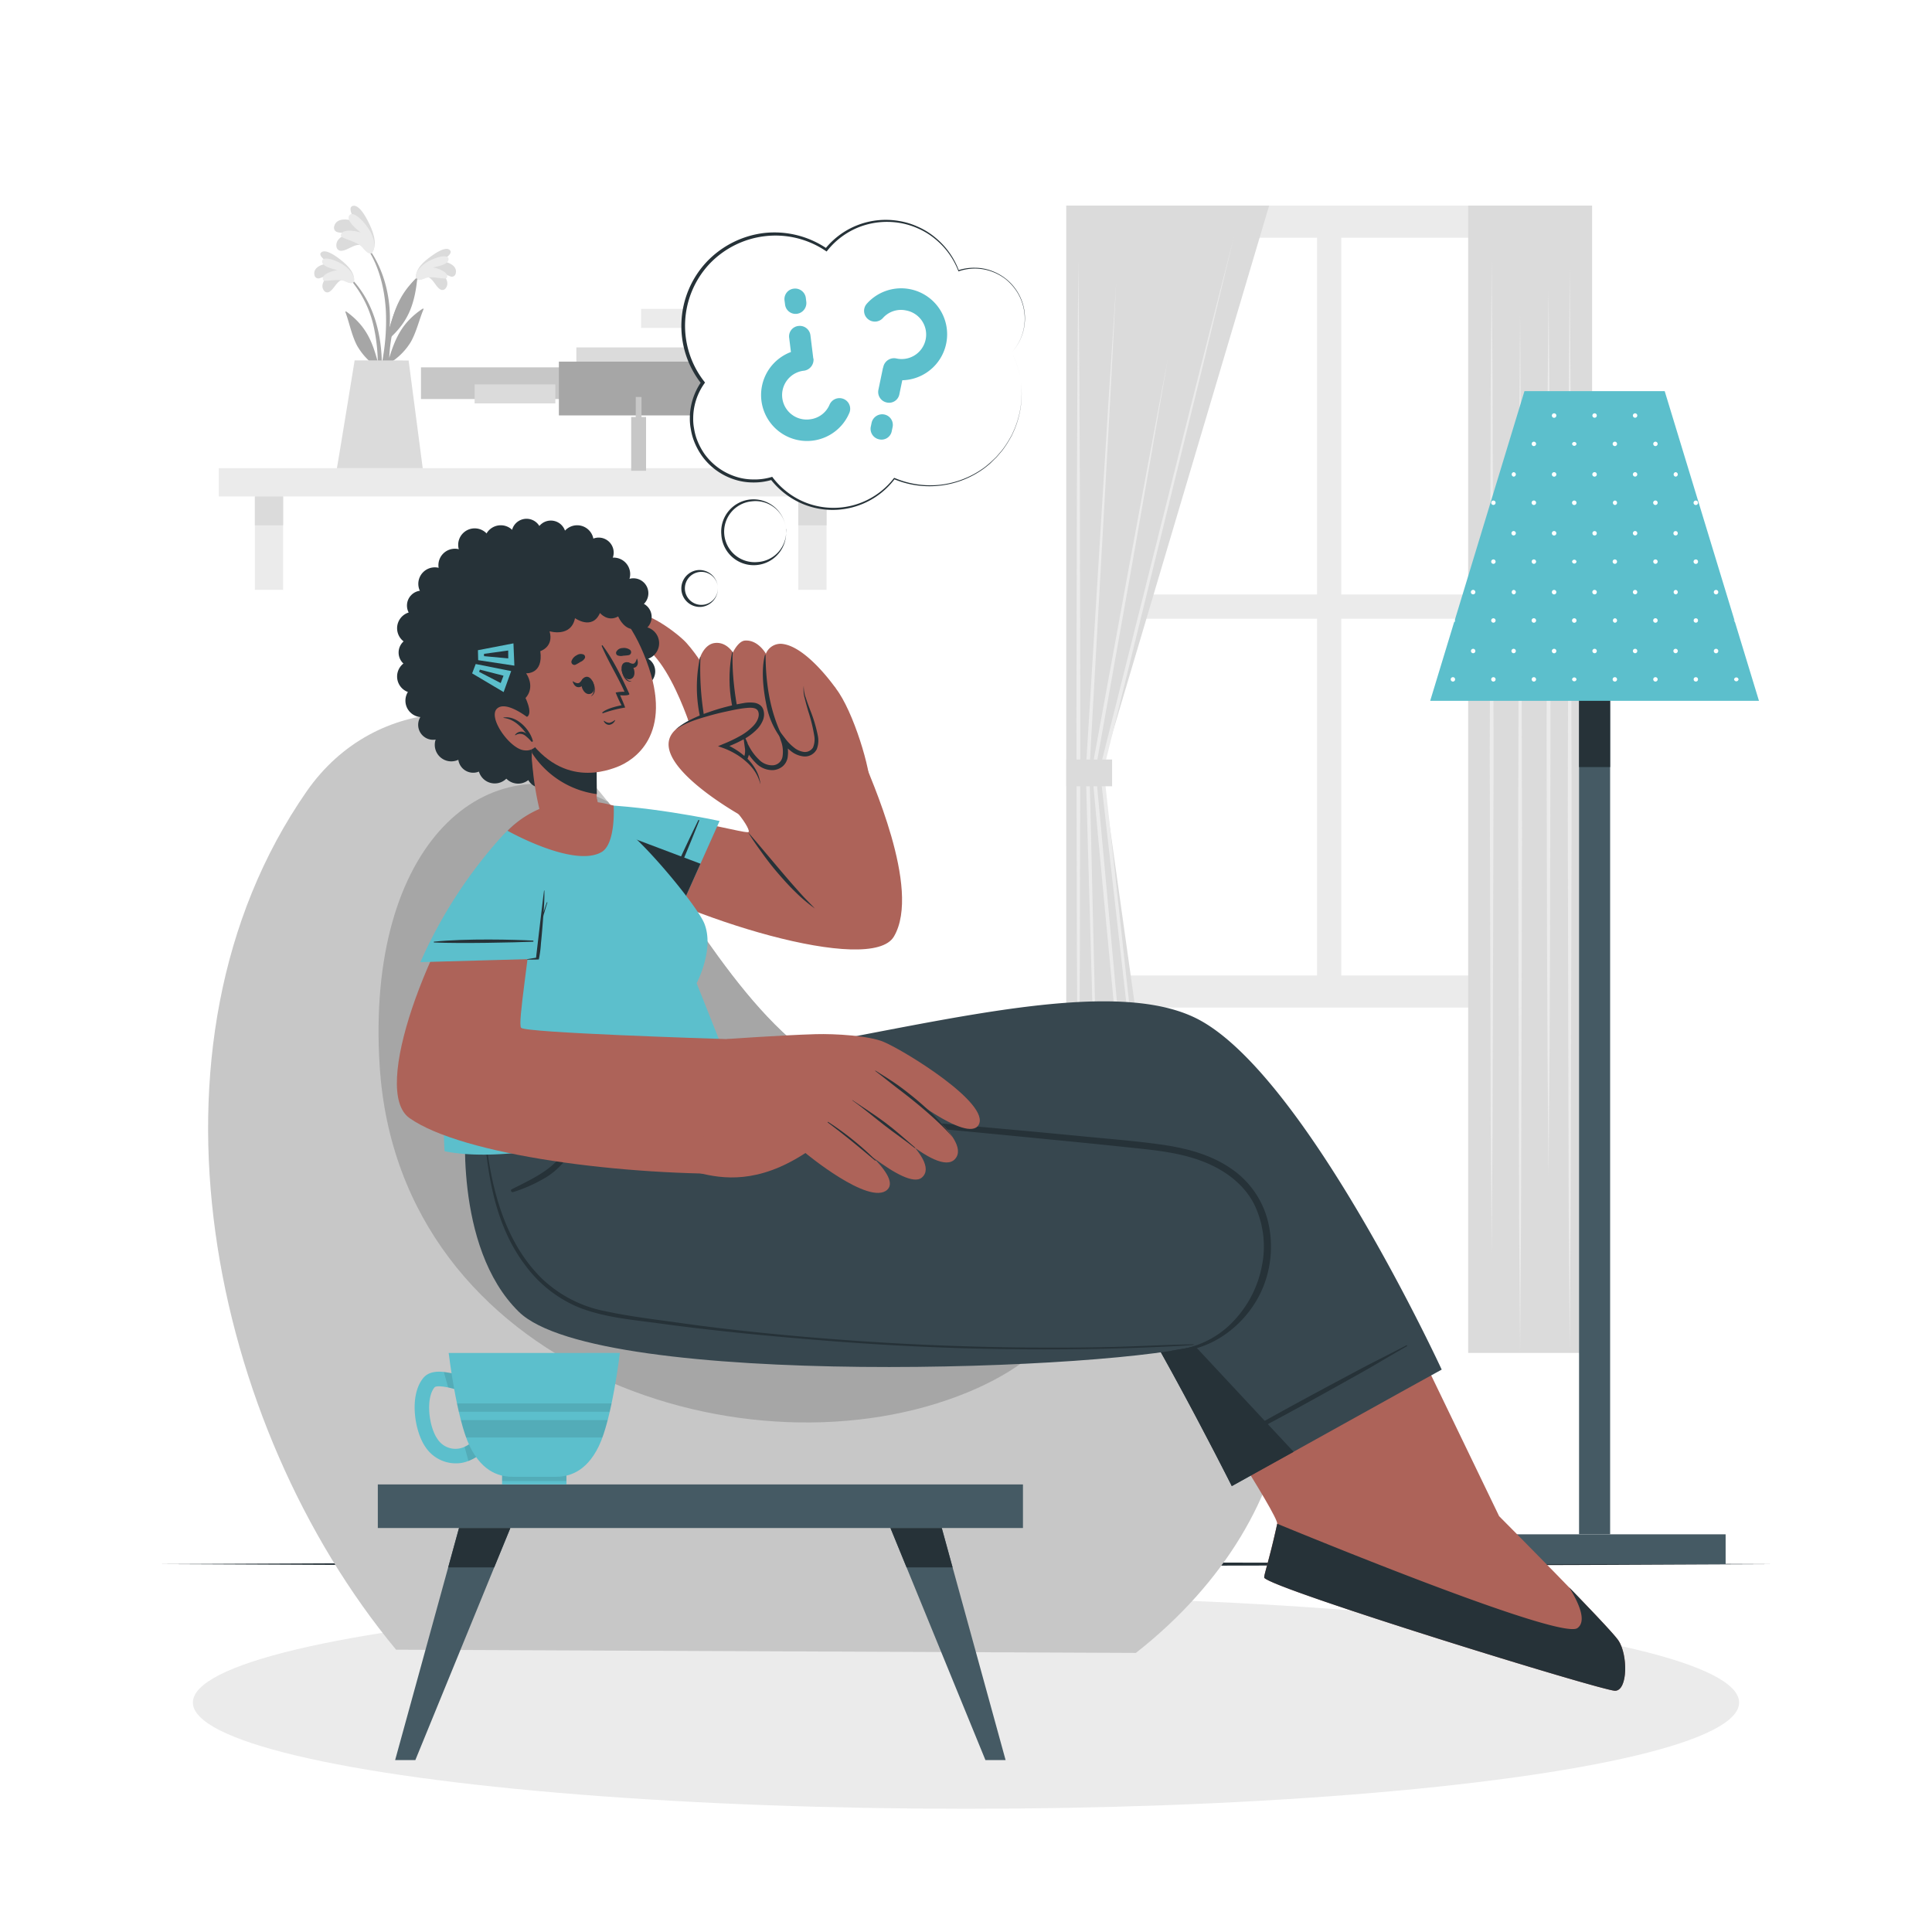 <svg class="animated" id="freepik_stories-thoughts" xmlns="http://www.w3.org/2000/svg" viewBox="0 0 500 500" version="1.1" xmlns:xlink="http://www.w3.org/1999/xlink" xmlns:svgjs="http://svgjs.com/svgjs"><style>svg#freepik_stories-thoughts:not(.animated) .animable {opacity: 0;}svg#freepik_stories-thoughts.animated #freepik--background-complete--inject-24 {animation: 0.8s 1 forwards cubic-bezier(.36,-0.01,.5,1.38) fadeIn;animation-delay: 0s;}svg#freepik_stories-thoughts.animated #freepik--Floor--inject-24 {animation: 0.8s 1 forwards cubic-bezier(.36,-0.01,.5,1.38) fadeIn;animation-delay: 0s;}svg#freepik_stories-thoughts.animated #freepik--Shadows--inject-24 {animation: 0.8s 1 forwards cubic-bezier(.36,-0.01,.5,1.38) fadeIn;animation-delay: 0s;}svg#freepik_stories-thoughts.animated #freepik--Lamp--inject-24 {animation: 1.3s 1 forwards cubic-bezier(.36,-0.01,.5,1.38) slideUp;animation-delay: 0s;}svg#freepik_stories-thoughts.animated #freepik--Chair--inject-24 {animation: 1.5s 1 forwards cubic-bezier(.36,-0.01,.5,1.38) slideLeft;animation-delay: 0s;}svg#freepik_stories-thoughts.animated #freepik--Character--inject-24 {animation: 1.5s 1 forwards cubic-bezier(.36,-0.01,.5,1.38) slideRight;animation-delay: 0s;}svg#freepik_stories-thoughts.animated #freepik--Table--inject-24 {animation: 1.3s 1 forwards cubic-bezier(.36,-0.01,.5,1.38) slideUp;animation-delay: 0s;}svg#freepik_stories-thoughts.animated #freepik--Mug--inject-24 {animation: 1.3s 1 forwards cubic-bezier(.36,-0.01,.5,1.38) slideUp;animation-delay: 0s;}svg#freepik_stories-thoughts.animated #freepik--speech-bubble--inject-24 {animation: 1.8s 1 forwards cubic-bezier(.36,-0.01,.5,1.38) slideDown,3s Infinite  linear floating;animation-delay: 0s,1.8s;}            @keyframes fadeIn {                0% {                    opacity: 0;                }                100% {                    opacity: 1;                }            }                    @keyframes slideUp {                0% {                    opacity: 0;                    transform: translateY(30px);                }                100% {                    opacity: 1;                    transform: inherit;                }            }                    @keyframes slideLeft {                0% {                    opacity: 0;                    transform: translateX(-30px);                }                100% {                    opacity: 1;                    transform: translateX(0);                }            }                    @keyframes slideRight {                0% {                    opacity: 0;                    transform: translateX(30px);                }                100% {                    opacity: 1;                    transform: translateX(0);                }            }                    @keyframes slideDown {                0% {                    opacity: 0;                    transform: translateY(-30px);                }                100% {                    opacity: 1;                    transform: translateY(0);                }            }                    @keyframes floating {                0% {                    opacity: 1;                    transform: translateY(0px);                }                50% {                    transform: translateY(-10px);                }                100% {                    opacity: 1;                    transform: translateY(0px);                }            }        </style><g id="freepik--background-complete--inject-24" style="transform-origin: 234.32px 201.675px 0px;" class="animable"><g id="el7p9k2q9l3rx"><rect x="275.96" y="53.21" width="136.06" height="207.55" style="fill: rgb(235, 235, 235); transform-origin: 343.99px 156.985px 0px; transform: rotate(180deg);" class="animable"></rect></g><g id="elnzmmjof0mha"><rect x="347.13" y="61.53" width="57.51" height="92.32" style="fill: rgb(255, 255, 255); transform-origin: 375.885px 107.69px 0px; transform: rotate(180deg);" class="animable"></rect></g><g id="eldliou51xui4"><rect x="283.34" y="61.53" width="57.51" height="92.32" style="fill: rgb(255, 255, 255); transform-origin: 312.095px 107.69px 0px; transform: rotate(180deg);" class="animable"></rect></g><g id="elxae04bwgit"><rect x="347.13" y="160.13" width="57.51" height="92.32" style="fill: rgb(255, 255, 255); transform-origin: 375.885px 206.29px 0px; transform: rotate(180deg);" class="animable"></rect></g><g id="el76n8y7ht1z4"><rect x="283.34" y="160.13" width="57.51" height="92.32" style="fill: rgb(255, 255, 255); transform-origin: 312.095px 206.29px 0px; transform: rotate(180deg);" class="animable"></rect></g><polygon points="328.45 53.21 275.96 53.21 275.96 350.14 306.34 350.14 285.13 199.05 328.45 53.21" style="fill: rgb(219, 219, 219); transform-origin: 302.205px 201.675px 0px;" id="el9kz8mh7toy" class="animable"></polygon><polygon points="319.35 61.24 311.03 95.75 302.56 130.23 285.62 199.17 285.63 199 293.47 271.05 297.38 307.08 301.14 343.12 296.89 307.13 292.8 271.12 284.64 199.11 284.63 199.02 284.65 198.93 301.92 130.07 310.56 95.64 319.35 61.24" style="fill: rgb(235, 235, 235); transform-origin: 301.99px 202.18px 0px;" id="elg5m7tl8kh27" class="animable"></polygon><polygon points="279.08 67.33 279.33 97.11 279.47 126.89 279.58 186.45 279.47 246 279.33 275.78 279.08 305.56 278.84 275.78 278.7 246 278.58 186.45 278.7 126.89 278.84 97.11 279.08 67.33" style="fill: rgb(235, 235, 235); transform-origin: 279.08px 186.445px 0px;" id="elcekf7lml234" class="animable"></polygon><path d="M288.89,72.91l-1.63,31.65-1.77,31.65-3.56,63.28v0c.35,11.76.57,23.51.86,35.26l.84,35.26.83,35.26.66,35.27L284,305.25,283,270l-1-35.25c-.32-11.76-.71-23.51-1-35.26v0l3.88-63.27,1.95-31.63Z" style="fill: rgb(235, 235, 235); transform-origin: 284.945px 206.725px 0px;" id="elmghkjy5zc8a" class="animable"></path><path d="M295.72,335.93l-3.43-34.16L289,267.59c-2.13-22.79-4.35-45.57-6.4-68.37v-.06l0-.07,9.73-53.21,4.93-26.59,5-26.58-4.59,26.66L293,146l-9.48,53.25v-.13c2.17,22.79,4.19,45.59,6.29,68.39l3,34.2Z" style="fill: rgb(235, 235, 235); transform-origin: 292.43px 214.32px 0px;" id="eliodelkojvjf" class="animable"></path><g id="el026x1qijy8eo"><rect x="275.96" y="196.56" width="11.85" height="6.92" style="fill: rgb(219, 219, 219); transform-origin: 281.885px 200.02px 0px; transform: rotate(180deg);" class="animable"></rect></g><g id="elljf6fwz77q"><rect x="379.96" y="53.21" width="32.06" height="296.93" style="fill: rgb(219, 219, 219); transform-origin: 395.99px 201.675px 0px; transform: rotate(180deg);" class="animable"></rect></g><polygon points="386.04 67.33 386.28 99.44 386.37 131.54 386.54 195.75 386.37 259.96 386.28 292.07 386.04 324.17 385.8 292.07 385.71 259.96 385.54 195.75 385.71 131.54 385.8 99.44 386.04 67.33" style="fill: rgb(235, 235, 235); transform-origin: 386.04px 195.75px 0px;" id="elxeizg9typ7" class="animable"></polygon><polygon points="400.76 74.78 401 103.44 401.14 132.11 401.26 189.44 401.14 246.78 401 275.44 400.76 304.11 400.52 275.44 400.38 246.78 400.26 189.44 400.38 132.11 400.52 103.44 400.76 74.78" style="fill: rgb(235, 235, 235); transform-origin: 400.76px 189.445px 0px;" id="el93xugkb0r2q" class="animable"></polygon><polygon points="393.4 81.54 393.64 115.11 393.73 148.68 393.9 215.81 393.73 282.95 393.64 316.51 393.4 350.08 393.15 316.51 393.07 282.95 392.9 215.81 393.07 148.68 393.16 115.11 393.4 81.54" style="fill: rgb(235, 235, 235); transform-origin: 393.4px 215.81px 0px;" id="eluybphba7z7" class="animable"></polygon><polygon points="406.24 69.02 406.48 104.16 406.57 139.29 406.73 209.55 406.57 279.82 406.48 314.95 406.24 350.08 405.99 314.95 405.9 279.82 405.74 209.55 405.9 139.29 405.99 104.16 406.24 69.02" style="fill: rgb(235, 235, 235); transform-origin: 406.235px 209.55px 0px;" id="el3lj6q15ol92" class="animable"></polygon><g id="elbeg4gebr0qc"><rect x="56.62" y="121.17" width="166.63" height="7.31" style="fill: rgb(235, 235, 235); transform-origin: 139.935px 124.825px 0px; transform: rotate(180deg);" class="animable"></rect></g><rect x="206.6" y="128.48" width="7.31" height="24.17" style="fill: rgb(235, 235, 235); transform-origin: 210.255px 140.565px 0px;" id="el1ml08r2ink2" class="animable"></rect><rect x="206.6" y="128.48" width="7.31" height="7.47" style="fill: rgb(219, 219, 219); transform-origin: 210.255px 132.215px 0px;" id="el6b5rg3tt50x" class="animable"></rect><rect x="65.96" y="128.48" width="7.31" height="24.17" style="fill: rgb(235, 235, 235); transform-origin: 69.615px 140.565px 0px;" id="elgrnrwozkmwq" class="animable"></rect><rect x="65.96" y="128.48" width="7.31" height="7.47" style="fill: rgb(219, 219, 219); transform-origin: 69.615px 132.215px 0px;" id="el9npd6eafpw" class="animable"></rect><g id="ela74ry2jgyve"><rect x="163" y="92.02" width="46.57" height="11.73" style="fill: rgb(199, 199, 199); transform-origin: 186.285px 97.885px 0px; transform: rotate(90deg);" class="animable"></rect></g><g id="elvkrsc0kfzf"><rect x="183.73" y="68.8" width="5.12" height="11.73" style="fill: rgb(219, 219, 219); transform-origin: 186.29px 74.665px 0px; transform: rotate(90deg);" class="animable"></rect></g><g id="el3awqg9wsz2s"><rect x="185.34" y="78.87" width="1.9" height="11.73" style="fill: rgb(219, 219, 219); transform-origin: 186.29px 84.735px 0px; transform: rotate(90deg);" class="animable"></rect></g><g id="el1avxvpwd5ouh"><rect x="183" y="105.91" width="5.12" height="13.19" style="fill: rgb(219, 219, 219); transform-origin: 185.56px 112.505px 0px; transform: rotate(90deg);" class="animable"></rect></g><g id="elnapsq98jjop"><rect x="149.16" y="89.91" width="54.33" height="8.2" style="fill: rgb(219, 219, 219); transform-origin: 176.325px 94.01px 0px; transform: rotate(90deg);" class="animable"></rect></g><g id="eldmzm01ic57"><rect x="165.91" y="79.94" width="20.89" height="4.92" style="fill: rgb(235, 235, 235); transform-origin: 176.355px 82.4px 0px; transform: rotate(90deg);" class="animable"></rect></g><g id="ely2s1k153qag"><rect x="108.95" y="95.07" width="54.33" height="8.2" style="fill: rgb(199, 199, 199); transform-origin: 136.115px 99.17px 0px; transform: rotate(135.33deg);" class="animable"></rect></g><g id="el0xhk6ag53pxd"><rect x="122.83" y="99.48" width="20.89" height="4.92" style="fill: rgb(219, 219, 219); transform-origin: 133.275px 101.94px 0px; transform: rotate(135.33deg);" class="animable"></rect></g><g id="elixfsqvdzyvq"><rect x="144.64" y="93.59" width="41.26" height="13.92" style="fill: rgb(166, 166, 166); transform-origin: 165.27px 100.55px 0px; transform: rotate(90deg);" class="animable"></rect></g><g id="eldpi0ea878l7"><rect x="163.35" y="107.92" width="3.85" height="13.92" style="fill: rgb(199, 199, 199); transform-origin: 165.275px 114.88px 0px; transform: rotate(90deg);" class="animable"></rect></g><g id="elrjqhlttob1m"><rect x="164.53" y="102.73" width="1.49" height="13.92" style="fill: rgb(199, 199, 199); transform-origin: 165.275px 109.69px 0px; transform: rotate(90deg);" class="animable"></rect></g><g id="elov6oils2p5"><rect x="177.57" y="96.98" width="38.78" height="9.61" style="fill: rgb(166, 166, 166); transform-origin: 196.96px 101.785px 0px; transform: rotate(90deg);" class="animable"></rect></g><g id="elr5foawj4nhq"><rect x="195.15" y="110.45" width="3.61" height="9.61" style="fill: rgb(199, 199, 199); transform-origin: 196.955px 115.255px 0px; transform: rotate(90deg);" class="animable"></rect></g><g id="el21501uhrpaz"><rect x="195.15" y="87.39" width="3.61" height="9.61" style="fill: rgb(199, 199, 199); transform-origin: 196.955px 92.195px 0px; transform: rotate(90deg);" class="animable"></rect></g><g id="el4mquz7fyhpo"><rect x="196.26" y="92.38" width="1.4" height="9.61" style="fill: rgb(199, 199, 199); transform-origin: 196.96px 97.185px 0px; transform: rotate(90deg);" class="animable"></rect></g><path d="M90.32,71.49c8.2,8,9.58,20.46,7.85,31.34,0,.24-.43.18-.43-.06,0-2.47.08-4.93.07-7.37,0-.12-.08-.22-.13-.33a16.53,16.53,0,0,1-5.33-5.73c-1.37-2.69-1.91-5.73-2.95-8.55-.1-.27.19-.19.37-.05,5,3.68,6.58,7.64,8,12.93a44.44,44.44,0,0,0-.87-8.24A28.09,28.09,0,0,0,90.1,71.71.16.16,0,0,1,90.32,71.49Z" style="fill: rgb(166, 166, 166); transform-origin: 94.103px 87.225px 0px;" id="elsgzu7ve0bdp" class="animable"></path><path d="M88.78,72.43c-1.42,0-2.3,2.3-3.4,3a1.06,1.06,0,0,1-1.56-.25c-1.09-1.52.41-3.39,1.81-4.44A15.39,15.39,0,0,1,82.71,72a1,1,0,0,1-1.32-.79c-.48-2.07,2.12-3,3.91-3-.87-.6-3.35-2.23-2-3s4.25,1.53,5.19,2.3c1.4,1.13,3.06,2.83,3.13,4.6C91.67,74.13,89.86,72.86,88.78,72.43Z" style="fill: rgb(219, 219, 219); transform-origin: 86.477px 70.361px 0px;" id="elwzyd3egp6km" class="animable"></path><path d="M89.18,72.78c-1.8-.83-5.27.36-5.56-.33-.6-1.39,2.17-2.34,3.67-2.53-1.38-.37-4-1-3.94-2.29.1-1.62,4.05-.23,6.05,1.3,2.51,1.93,2.5,3.8,2.08,4.17C90.91,73.61,89.48,72.91,89.18,72.78Z" style="fill: rgb(235, 235, 235); transform-origin: 87.52px 70.094px 0px;" id="elxtfgvjwderj" class="animable"></path><path d="M109,70.7c-8.5,7.71-10.35,20.07-9,31,0,.25.42.2.43,0,.09-2.47.11-4.93.21-7.37l.14-.33a16.4,16.4,0,0,0,5.54-5.51c1.48-2.64,2.13-5.66,3.28-8.43.11-.27-.18-.2-.37-.07-5.13,3.49-6.87,7.39-8.5,12.62a44.3,44.3,0,0,1,1.18-8.2,28.09,28.09,0,0,1,7.34-13.46A.15.15,0,0,0,109,70.7Z" style="fill: rgb(166, 166, 166); transform-origin: 104.612px 86.259px 0px;" id="el5qtjylevetj" class="animable"></path><path d="M110.5,71.69c1.41.1,2.21,2.39,3.28,3.09a1.06,1.06,0,0,0,1.57-.19c1.15-1.48-.28-3.41-1.64-4.51a15.82,15.82,0,0,0,2.87,1.46,1,1,0,0,0,1.35-.74c.55-2.06-2-3.08-3.79-3.19.88-.57,3.42-2.11,2.14-3S112,66,111,66.75c-1.44,1.08-3.16,2.71-3.29,4.47C107.55,73.28,109.4,72.08,110.5,71.69Z" style="fill: rgb(219, 219, 219); transform-origin: 112.853px 69.726px 0px;" id="elu6pfwrqwtv7" class="animable"></path><path d="M110.08,72c1.84-.75,5.25.56,5.57-.11.65-1.36-2.08-2.42-3.56-2.66,1.39-.32,4-.82,4-2.15,0-1.62-4-.38-6.09,1.08-2.58,1.83-2.64,3.69-2.24,4.08C108.32,72.79,109.78,72.15,110.08,72Z" style="fill: rgb(235, 235, 235); transform-origin: 111.834px 69.387px 0px;" id="el0bbevy4cnb97" class="animable"></path><path d="M100.3,91.07a82,82,0,0,1-2.64,12.19.3.3,0,0,1-.59-.12c.56-3.76,1.58-7.45,2.13-11.2a56.16,56.16,0,0,0,.66-11.51c-.36-6.33-2.08-13.07-6.21-18-.09-.12.1-.28.19-.18,8.28,9.65,7,21.48,7,22.54,1.17-4,2.38-8.57,6.81-12.64.19-.18.34-.09.31.21-.79,7.4-2.85,11.27-7.15,15.23C100.64,88.74,100.49,89.91,100.3,91.07Z" style="fill: rgb(166, 166, 166); transform-origin: 100.795px 82.86px 0px;" id="elz33c7yfo6h" class="animable"></path><path d="M93.57,63.52c-1.49-.66-3.54,1.23-5,1.36a1.22,1.22,0,0,1-1.49-1c-.37-2.12,2.13-3.32,4.11-3.7-1.25-.08-2.48.26-3.71-.07a1.18,1.18,0,0,1-1-1.49c.55-2.39,3.71-2,5.59-1.19-.6-1-2.35-4-.58-4.17s3.64,3.72,4.23,5c.88,1.88,1.76,4.47.93,6.34C95.72,66.74,94.48,64.51,93.57,63.52Z" style="fill: rgb(219, 219, 219); transform-origin: 91.71px 59.376px 0px;" id="el6g5trcydm7s" class="animable"></path><path d="M93.82,64.08c-1.46-1.75-5.65-2.27-5.61-3.13.08-1.74,3.43-1.34,5.08-.78-1.24-1.08-3.68-3-2.93-4.36.92-1.63,4.31,1.8,5.62,4.4,1.64,3.27.68,5.19.06,5.37C95.19,65.82,94.06,64.38,93.82,64.08Z" style="fill: rgb(235, 235, 235); transform-origin: 92.549px 60.497px 0px;" id="eltwxc5521le" class="animable"></path><path d="M105.75,93.29l3.65,27.88H87.19c.46-2.47,4.59-27.91,4.59-27.91Z" style="fill: rgb(219, 219, 219); transform-origin: 98.295px 107.215px 0px;" id="elowe956n2yx8" class="animable"></path></g><g id="freepik--Floor--inject-24" style="transform-origin: 250px 404.79px 0px;" class="animable"><polygon points="41.18 404.79 93.39 404.55 145.59 404.46 250 404.29 354.41 404.46 406.62 404.55 458.82 404.79 406.62 405.03 354.41 405.12 250 405.29 145.59 405.12 93.39 405.03 41.18 404.79" style="fill: rgb(38, 50, 56); transform-origin: 250px 404.79px 0px;" id="elgv7xmhj6wao" class="animable"></polygon></g><g id="freepik--Shadows--inject-24" style="transform-origin: 250px 440.61px 0px;" class="animable"><ellipse cx="250" cy="440.61" rx="200.08" ry="27.5" style="fill: rgb(235, 235, 235); transform-origin: 250px 440.61px 0px;" id="elakvyc14c2ok" class="animable"></ellipse></g><g id="freepik--Lamp--inject-24" style="transform-origin: 412.675px 253.005px 0px;" class="animable"><rect x="378.76" y="397.08" width="67.83" height="7.71" style="fill: rgb(69, 90, 100); transform-origin: 412.675px 400.935px 0px;" id="elje2k9cxs179" class="animable"></rect><rect x="408.66" y="157.8" width="8.04" height="239.27" style="fill: rgb(69, 90, 100); transform-origin: 412.68px 277.435px 0px;" id="el7dw3v3vb3hr" class="animable"></rect><rect x="408.66" y="157.8" width="8.04" height="40.72" style="fill: rgb(38, 50, 56); transform-origin: 412.68px 178.16px 0px;" id="elr4cootazt3" class="animable"></rect><polygon points="455.22 181.38 370.13 181.38 376.31 161.06 376.54 160.34 394.53 101.22 430.82 101.22 448.83 160.35 448.83 160.37 449.02 161.04 455.22 181.38" style="fill: rgb(92, 191, 204); transform-origin: 412.675px 141.3px 0px;" id="elixgxcskop" class="animable"></polygon><path d="M397.54,114.88a.58.58,0,0,1-.57.57.57.57,0,0,1-.57-.57.56.56,0,0,1,.57-.57A.57.57,0,0,1,397.54,114.88Z" style="fill: rgb(255, 255, 255); transform-origin: 396.97px 114.88px 0px;" id="el50f6j98a50t" class="animable"></path><path d="M408,114.88a.58.58,0,0,1-1.15,0,.58.58,0,0,1,1.15,0Z" style="fill: rgb(255, 255, 255); transform-origin: 407.425px 114.88px 0px;" id="el9ty8linqwke" class="animable"></path><path d="M418.49,114.88a.57.57,0,0,1-.57.57.58.58,0,0,1-.57-.57.57.57,0,0,1,.57-.57A.56.56,0,0,1,418.49,114.88Z" style="fill: rgb(255, 255, 255); transform-origin: 417.92px 114.88px 0px;" id="el5yr040zl3j9" class="animable"></path><path d="M429,114.88a.58.58,0,0,1-.57.57.57.57,0,0,1-.57-.57.56.56,0,0,1,.57-.57A.57.57,0,0,1,429,114.88Z" style="fill: rgb(255, 255, 255); transform-origin: 428.43px 114.88px 0px;" id="ely4hfj7rjip" class="animable"></path><path d="M402.78,107.54a.58.58,0,1,1-.57-.57A.57.57,0,0,1,402.78,107.54Z" style="fill: rgb(255, 255, 255); transform-origin: 402.2px 107.55px 0px;" id="elrg9f9at1zto" class="animable"></path><path d="M413.25,107.54a.56.56,0,0,1-.57.57.57.57,0,1,1,0-1.14A.56.56,0,0,1,413.25,107.54Z" style="fill: rgb(255, 255, 255); transform-origin: 412.68px 107.54px 0px;" id="elohiujx7rz8" class="animable"></path><path d="M423.73,107.54a.57.57,0,1,1-.57-.57A.56.56,0,0,1,423.73,107.54Z" style="fill: rgb(255, 255, 255); transform-origin: 423.16px 107.54px 0px;" id="el3yeytzdgvxw" class="animable"></path><path d="M387.06,130.11a.57.57,0,1,1-.57-.57A.57.57,0,0,1,387.06,130.11Z" style="fill: rgb(255, 255, 255); transform-origin: 386.49px 130.11px 0px;" id="elgciicl4jkr9" class="animable"></path><path d="M397.54,130.11a.58.58,0,0,1-.57.58.58.58,0,1,1,.57-.58Z" style="fill: rgb(255, 255, 255); transform-origin: 396.96px 130.11px 0px;" id="el2n428xt1h4y" class="animable"></path><path d="M408,130.11a.58.58,0,1,1-.58-.57A.58.58,0,0,1,408,130.11Z" style="fill: rgb(255, 255, 255); transform-origin: 407.42px 130.12px 0px;" id="el4fvbxpco16t" class="animable"></path><path d="M418.49,130.11a.57.57,0,0,1-.57.58.58.58,0,0,1,0-1.15A.57.57,0,0,1,418.49,130.11Z" style="fill: rgb(255, 255, 255); transform-origin: 417.953px 130.115px 0px;" id="elpmpacetuzq" class="animable"></path><path d="M429,130.11a.58.58,0,0,1-.57.58.58.58,0,1,1,.57-.58Z" style="fill: rgb(255, 255, 255); transform-origin: 428.42px 130.11px 0px;" id="eltsdfak4petc" class="animable"></path><path d="M439.45,130.11a.58.58,0,1,1-.57-.57A.58.58,0,0,1,439.45,130.11Z" style="fill: rgb(255, 255, 255); transform-origin: 438.87px 130.12px 0px;" id="el5au0gqket7g" class="animable"></path><path d="M392.3,122.78a.58.58,0,0,1-.57.57.58.58,0,0,1,0-1.15A.58.58,0,0,1,392.3,122.78Z" style="fill: rgb(255, 255, 255); transform-origin: 391.763px 122.775px 0px;" id="el72owckvtc2q" class="animable"></path><path d="M402.78,122.78a.58.58,0,1,1-.57-.58A.58.58,0,0,1,402.78,122.78Z" style="fill: rgb(255, 255, 255); transform-origin: 402.2px 122.78px 0px;" id="eloj7miq3dai" class="animable"></path><path d="M413.25,122.78a.57.57,0,0,1-.57.57.58.58,0,1,1,.57-.57Z" style="fill: rgb(255, 255, 255); transform-origin: 412.67px 122.77px 0px;" id="elt627nep2yoe" class="animable"></path><path d="M423.73,122.78a.57.57,0,1,1-.57-.58A.57.57,0,0,1,423.73,122.78Z" style="fill: rgb(255, 255, 255); transform-origin: 423.16px 122.77px 0px;" id="ellfm8wbq46o" class="animable"></path><path d="M434.21,122.78a.58.58,0,0,1-.57.57.58.58,0,0,1,0-1.15A.58.58,0,0,1,434.21,122.78Z" style="fill: rgb(255, 255, 255); transform-origin: 433.673px 122.775px 0px;" id="el445qsd0uwds" class="animable"></path><path d="M387.06,145.35a.57.57,0,1,1-1.14,0,.57.57,0,1,1,1.14,0Z" style="fill: rgb(255, 255, 255); transform-origin: 386.49px 145.35px 0px;" id="eljdbqnqq6k6o" class="animable"></path><path d="M397.54,145.35a.58.58,0,0,1-.57.57.57.57,0,0,1-.57-.57.56.56,0,0,1,.57-.57A.57.57,0,0,1,397.54,145.35Z" style="fill: rgb(255, 255, 255); transform-origin: 396.97px 145.35px 0px;" id="el9fhfjbk8qc7" class="animable"></path><path d="M408,145.35a.58.58,0,0,1-1.15,0,.58.58,0,0,1,1.15,0Z" style="fill: rgb(255, 255, 255); transform-origin: 407.425px 145.35px 0px;" id="elxsj91s4g69f" class="animable"></path><path d="M418.49,145.35a.57.57,0,0,1-.57.57.58.58,0,0,1-.57-.57.57.57,0,0,1,.57-.57A.56.56,0,0,1,418.49,145.35Z" style="fill: rgb(255, 255, 255); transform-origin: 417.92px 145.35px 0px;" id="el72bryskz8gn" class="animable"></path><path d="M429,145.35a.58.58,0,0,1-.57.57.57.57,0,0,1-.57-.57.56.56,0,0,1,.57-.57A.57.57,0,0,1,429,145.35Z" style="fill: rgb(255, 255, 255); transform-origin: 428.43px 145.35px 0px;" id="el7xdyyx44qlf" class="animable"></path><path d="M439.45,145.35a.58.58,0,1,1-.57-.57A.57.57,0,0,1,439.45,145.35Z" style="fill: rgb(255, 255, 255); transform-origin: 438.87px 145.36px 0px;" id="elgsgej17jxk" class="animable"></path><path d="M392.3,138a.57.57,0,0,1-.57.57.57.57,0,1,1,0-1.14A.57.57,0,0,1,392.3,138Z" style="fill: rgb(255, 255, 255); transform-origin: 391.73px 138px 0px;" id="el6oflpor09aj" class="animable"></path><path d="M402.78,138a.58.58,0,1,1-.57-.57A.57.57,0,0,1,402.78,138Z" style="fill: rgb(255, 255, 255); transform-origin: 402.2px 138.01px 0px;" id="elkah71zpo2vm" class="animable"></path><circle cx="412.68" cy="138.01" r="0.57" style="fill: rgb(255, 255, 255); transform-origin: 412.68px 138.01px 0px;" id="el61xgub1zdx" class="animable"></circle><path d="M423.73,138a.57.57,0,1,1-.57-.57A.56.56,0,0,1,423.73,138Z" style="fill: rgb(255, 255, 255); transform-origin: 423.16px 138px 0px;" id="el2g7tsgvcqtm" class="animable"></path><circle cx="433.64" cy="138.01" r="0.57" style="fill: rgb(255, 255, 255); transform-origin: 433.64px 138.01px 0px;" id="ell23bhvul5c8" class="animable"></circle><path d="M376.59,160.58a.54.54,0,0,1-.28.48l.23-.72A.52.52,0,0,1,376.59,160.58Z" style="fill: rgb(255, 255, 255); transform-origin: 376.45px 160.7px 0px;" id="el8t1zsyujes6" class="animable"></path><path d="M387.06,160.58a.57.57,0,1,1-.57-.57A.57.57,0,0,1,387.06,160.58Z" style="fill: rgb(255, 255, 255); transform-origin: 386.49px 160.58px 0px;" id="elsgx6gtkaz9" class="animable"></path><path d="M397.54,160.58a.58.58,0,0,1-.57.58.58.58,0,1,1,.57-.58Z" style="fill: rgb(255, 255, 255); transform-origin: 396.96px 160.58px 0px;" id="elbvzz7lk2m1" class="animable"></path><path d="M408,160.58a.58.58,0,1,1-.58-.57A.58.58,0,0,1,408,160.58Z" style="fill: rgb(255, 255, 255); transform-origin: 407.42px 160.59px 0px;" id="el0jt32ag0y1j" class="animable"></path><path d="M418.49,160.58a.57.57,0,0,1-.57.58.58.58,0,0,1,0-1.15A.57.57,0,0,1,418.49,160.58Z" style="fill: rgb(255, 255, 255); transform-origin: 417.953px 160.585px 0px;" id="elrianhi5g3lr" class="animable"></path><path d="M429,160.58a.58.58,0,0,1-.57.58.58.58,0,1,1,.57-.58Z" style="fill: rgb(255, 255, 255); transform-origin: 428.42px 160.58px 0px;" id="el8cx3d63kreg" class="animable"></path><circle cx="438.88" cy="160.58" r="0.57" style="fill: rgb(255, 255, 255); transform-origin: 438.88px 160.58px 0px;" id="el6plz5w8q7ek" class="animable"></circle><path d="M449,161a.55.55,0,0,1-.23-.46.46.46,0,0,1,0-.21Z" style="fill: rgb(255, 255, 255); transform-origin: 448.879px 160.665px 0px;" id="elt8hhwn6ed3g" class="animable"></path><path d="M381.82,153.25a.57.57,0,0,1-.57.57.58.58,0,1,1,.57-.57Z" style="fill: rgb(255, 255, 255); transform-origin: 381.24px 153.24px 0px;" id="eln9z7p0ajtb" class="animable"></path><path d="M392.3,153.25a.58.58,0,0,1-.57.57.58.58,0,0,1,0-1.15A.58.58,0,0,1,392.3,153.25Z" style="fill: rgb(255, 255, 255); transform-origin: 391.763px 153.245px 0px;" id="elhju44w80itf" class="animable"></path><path d="M402.78,153.25a.58.58,0,1,1-.57-.58A.58.58,0,0,1,402.78,153.25Z" style="fill: rgb(255, 255, 255); transform-origin: 402.2px 153.25px 0px;" id="eltss5ujvz4e" class="animable"></path><path d="M413.25,153.25a.57.57,0,0,1-.57.57.58.58,0,1,1,.57-.57Z" style="fill: rgb(255, 255, 255); transform-origin: 412.67px 153.24px 0px;" id="els0r5n1n6rhq" class="animable"></path><path d="M423.73,153.25a.57.57,0,1,1-.57-.58A.57.57,0,0,1,423.73,153.25Z" style="fill: rgb(255, 255, 255); transform-origin: 423.16px 153.24px 0px;" id="elm3ko65n850l" class="animable"></path><path d="M434.21,153.25a.58.58,0,0,1-.57.57.58.58,0,0,1,0-1.15A.58.58,0,0,1,434.21,153.25Z" style="fill: rgb(255, 255, 255); transform-origin: 433.673px 153.245px 0px;" id="elwfosp961exh" class="animable"></path><path d="M444.69,153.25a.58.58,0,1,1-.58-.58A.58.58,0,0,1,444.69,153.25Z" style="fill: rgb(255, 255, 255); transform-origin: 444.11px 153.25px 0px;" id="el4l28vb6glrc" class="animable"></path><path d="M376.58,175.82a.57.57,0,0,1-.57.57.58.58,0,0,1-.57-.57.57.57,0,0,1,.57-.57A.56.56,0,0,1,376.58,175.82Z" style="fill: rgb(255, 255, 255); transform-origin: 376.01px 175.82px 0px;" id="elfpfkkuzy2lv" class="animable"></path><path d="M387.06,175.82a.57.57,0,1,1-1.14,0,.57.57,0,1,1,1.14,0Z" style="fill: rgb(255, 255, 255); transform-origin: 386.49px 175.82px 0px;" id="ela09lzg521mp" class="animable"></path><path d="M397.54,175.82a.58.58,0,0,1-.57.57.57.57,0,0,1-.57-.57.56.56,0,0,1,.57-.57A.57.57,0,0,1,397.54,175.82Z" style="fill: rgb(255, 255, 255); transform-origin: 396.97px 175.82px 0px;" id="el03qn95inoo2c" class="animable"></path><path d="M408,175.82a.58.58,0,0,1-1.15,0,.58.58,0,0,1,1.15,0Z" style="fill: rgb(255, 255, 255); transform-origin: 407.425px 175.82px 0px;" id="elv651vvbdgbh" class="animable"></path><path d="M418.49,175.82a.57.57,0,0,1-.57.57.58.58,0,0,1-.57-.57.57.57,0,0,1,.57-.57A.56.56,0,0,1,418.49,175.82Z" style="fill: rgb(255, 255, 255); transform-origin: 417.92px 175.82px 0px;" id="elxemon3bjv3" class="animable"></path><path d="M429,175.82a.58.58,0,0,1-.57.57.57.57,0,0,1-.57-.57.56.56,0,0,1,.57-.57A.57.57,0,0,1,429,175.82Z" style="fill: rgb(255, 255, 255); transform-origin: 428.43px 175.82px 0px;" id="elp0l7hhrbudr" class="animable"></path><circle cx="438.88" cy="175.82" r="0.57" style="fill: rgb(255, 255, 255); transform-origin: 438.88px 175.82px 0px;" id="eldq1ovw93017" class="animable"></circle><path d="M449.93,175.82a.58.58,0,0,1-1.15,0,.58.58,0,0,1,1.15,0Z" style="fill: rgb(255, 255, 255); transform-origin: 449.355px 175.82px 0px;" id="el5hj7r00g4tn" class="animable"></path><path d="M381.82,168.48a.56.56,0,0,1-.57.57.57.57,0,1,1,0-1.14A.56.56,0,0,1,381.82,168.48Z" style="fill: rgb(255, 255, 255); transform-origin: 381.25px 168.48px 0px;" id="elgrcws0j6zh9" class="animable"></path><path d="M392.3,168.48a.57.57,0,0,1-.57.57.57.57,0,1,1,0-1.14A.57.57,0,0,1,392.3,168.48Z" style="fill: rgb(255, 255, 255); transform-origin: 391.73px 168.48px 0px;" id="elbrpvrosdn2h" class="animable"></path><path d="M402.78,168.48a.58.58,0,1,1-.57-.57A.57.57,0,0,1,402.78,168.48Z" style="fill: rgb(255, 255, 255); transform-origin: 402.2px 168.49px 0px;" id="elro1y5efsjzg" class="animable"></path><path d="M413.25,168.48a.56.56,0,0,1-.57.57.57.57,0,1,1,0-1.14A.56.56,0,0,1,413.25,168.48Z" style="fill: rgb(255, 255, 255); transform-origin: 412.68px 168.48px 0px;" id="elgsnuenm85u" class="animable"></path><path d="M423.73,168.48a.57.57,0,1,1-.57-.57A.56.56,0,0,1,423.73,168.48Z" style="fill: rgb(255, 255, 255); transform-origin: 423.16px 168.48px 0px;" id="elvj278wfug1o" class="animable"></path><path d="M434.21,168.48a.57.57,0,0,1-.57.57.57.57,0,1,1,0-1.14A.57.57,0,0,1,434.21,168.48Z" style="fill: rgb(255, 255, 255); transform-origin: 433.64px 168.48px 0px;" id="el4gyv5kug58d" class="animable"></path><path d="M444.69,168.48a.58.58,0,1,1-.58-.57A.57.57,0,0,1,444.69,168.48Z" style="fill: rgb(255, 255, 255); transform-origin: 444.11px 168.49px 0px;" id="elrgqebh7kpr" class="animable"></path></g><g id="freepik--Chair--inject-24" style="transform-origin: 193.711px 306.217px 0px;" class="animable"><path d="M102.51,426.94l191.46.83c46.54-36.55,51.34-90.69,18.15-123.5-20.1-19.85-45.61-15.85-69.91-19l-.07,0c-8.46-1.1-16.76-3.07-24.64-7.23-25-13.2-39.12-44.33-60.17-70.52q-3.93-4.92-8.24-9.55c-17.3-18.48-51.75-19.08-69.77,6.9C33.54,270.86,54.51,369.12,102.51,426.94Z" style="fill: rgb(199, 199, 199); transform-origin: 193.711px 306.217px 0px;" id="elc22832ggmrp" class="animable"></path><path d="M98.26,275.9c5,78.55,95.73,107.87,152.39,84.34,49.27-20.46,33.14-67.16-8.44-75l-.07,0c-8.46-1.1-16.76-3.07-24.64-7.23-25-13.2-39.12-44.33-60.17-70.52C126,191.22,94.58,218.38,98.26,275.9Z" style="fill: rgb(166, 166, 166); transform-origin: 189.538px 285.483px 0px;" id="el6ba7pnvayfk" class="animable"></path></g><g id="freepik--Character--inject-24" style="transform-origin: 261.654px 285.915px 0px;" class="animable"><path d="M418,437.56c-3.28.08-88.19-26.17-90.79-29.21-.28-.34,1.14-4,3.33-14,.1-.48-1.17-2.94-3.25-6.5-7.82-13.38-27-42.54-27-42.54L355,324.06l26.17,54.22,6.8,14.1s28.33,28.48,30.84,32.13S421.31,437.49,418,437.56Z" style="fill: rgb(173, 99, 89); transform-origin: 360.444px 380.81px 0px;" id="eli332fljj7m" class="animable"></path><path d="M418,437.57c-3.27.07-88.19-26.17-90.79-29.22-.28-.33,1.14-4,3.34-14a0,0,0,0,1,0,0c14.15,5.82,73.53,30,77.68,27,2.47-1.77.4-6.47-2.14-10.55,6.11,6.31,11.67,12.16,12.71,13.69C421.32,428.16,421.31,437.49,418,437.57Z" style="fill: rgb(38, 50, 56); transform-origin: 373.886px 415.96px 0px;" id="elwh6gzxhkawc" class="animable"></path><path d="M373.11,354.45l-9.06,5-29.26,16.25-16,8.88s-27.57-55-40.84-69.85l0,0a21.08,21.08,0,0,0-2.42-2.37h0a12.67,12.67,0,0,0-4.34-1.09h0c-17.79-2.16-77.68,3.66-119.06,1l19.33-25.83L180,275c46.62-5.32,103.83-24.38,129.65-11.43C337.64,277.6,373.11,354.45,373.11,354.45Z" style="fill: rgb(55, 71, 79); transform-origin: 262.62px 321.862px 0px;" id="el0w74ji1gvjhe" class="animable"></path><path d="M364,348.15c-9.15,4.77-6.58,3.28-15.68,8.15-4.45,2.38-26.85,14.29-30.63,17.2a.1.1,0,0,0,.1.17c4.49-1.61,26.62-14,31-16.46,9-5,6.37-3.68,15.32-8.81A.14.14,0,0,0,364,348.15Z" style="fill: rgb(38, 50, 56); transform-origin: 340.911px 360.912px 0px;" id="el8yrtbafq7xy" class="animable"></path><path d="M334.79,375.73l-16,8.88s-27.57-55-40.84-69.85Z" style="fill: rgb(38, 50, 56); transform-origin: 306.37px 349.685px 0px;" id="elc4lozk8nkq4" class="animable"></path><path d="M324.38,377.07c-6.81-11.38-37.81-67.59-44-69.8-5.62-2-118,.32-119.68.34-.12,0-.13.18,0,.18,13.31-.17,116-.54,119,.62,6.09,2.41,43.17,67.61,44.08,69C324,377.74,324.62,377.46,324.38,377.07Z" style="fill: rgb(38, 50, 56); transform-origin: 242.52px 342.007px 0px;" id="ellupuu7vbz7c" class="animable"></path><path d="M120.62,288.74s-3.55,33.9,13.65,50.75c20.58,20.18,156.39,15.08,177.44,8.28s21.71-40.77-1.3-48.64c-21.89-7.48-118.93-11.79-121.23-12.7s-9-11.66-9-11.66Z" style="fill: rgb(55, 71, 79); transform-origin: 223.95px 314.277px 0px;" id="elav1m1j1jnho" class="animable"></path><path d="M149.37,287.79c0-.16-.28-.11-.28,0a18.69,18.69,0,0,1-4.38,12c-3.22,3.72-8,5.81-12.28,8-.42.21-.1.85.33.73a38.43,38.43,0,0,0,7.6-3.28,18.51,18.51,0,0,0,5.72-4.76A16.34,16.34,0,0,0,149.37,287.79Z" style="fill: rgb(38, 50, 56); transform-origin: 140.905px 298.111px 0px;" id="elsqrg40fvh6p" class="animable"></path><path d="M188.25,284.31c-1-1.22-2-2.39-3-3.58-2.37-2.83-4.75-5.66-7.24-8.38-.23-.26-.69.1-.48.39,1.68,2.19,3.45,4.3,5.19,6.44l2.69,3.27a20.32,20.32,0,0,1,2.52,3.19c.65,1.21-.21,2.25-1.46,2.38a4.36,4.36,0,0,1-3-1.11,40.59,40.59,0,0,1-5.14-5.5q-1.5-1.68-3-3.35c-1.08-1.18-2.23-2.3-3.3-3.48a.09.09,0,0,0-.14.12c.94,1.28,1.8,2.63,2.75,3.92s1.89,2.57,2.86,3.84,1.87,2.37,2.85,3.52a11.89,11.89,0,0,0,2.89,2.59c1.8,1.06,4.93,1.29,5.89-1A3.29,3.29,0,0,0,188.25,284.31Z" style="fill: rgb(38, 50, 56); transform-origin: 180.561px 280.802px 0px;" id="eldup3xokdfec" class="animable"></path><path d="M308.83,347.9c-7.25.13-14.49.55-21.74.71s-14.37.19-21.56.12q-21.66-.19-43.29-1.68c-14.56-1-30.26-2.46-44.72-4.46-6.92-1-13.93-1.76-20.77-3.23A32.74,32.74,0,0,1,140.36,331c-9.36-9.08-13-22.44-14.5-35.2-.2-1.71-.37-3.43-.51-5.14,0-.12-.18-.12-.17,0,.84,13.09,2.88,26.73,11.11,37.25a32.69,32.69,0,0,0,13.4,10.4c6.48,2.6,13.67,3.21,20.5,4.13,14.52,2,30.29,3.49,44.89,4.63s29.43,1.85,44.17,2.07,29.48,0,44.2-.72c1.8-.09,3.59-.19,5.39-.35C308.94,348.05,308.94,347.89,308.83,347.9Z" style="fill: rgb(38, 50, 56); transform-origin: 217.047px 319.896px 0px;" id="elxreaxdeqzl" class="animable"></path><path d="M328.18,316.22a23.32,23.32,0,0,0-9.71-13.88c-5.21-3.56-11.45-5.18-17.63-6.08-7-1-14.06-1.53-21.09-2.22q-21.62-2.1-43.28-3.88c-14.43-1.18-45.5-3.6-47.25-3.67-.15,0-.18.26,0,.27,13.93,1.55,26.6,2.88,40.55,4.15s28.05,2.61,42.06,4q10.47,1,20.94,2.11c6.47.67,13.12,1.33,19.19,3.83,5.2,2.14,9.88,5.59,12.54,10.65a25,25,0,0,1,2.08,16.11,28.45,28.45,0,0,1-6.74,13.63,24.09,24.09,0,0,1-12.61,7.61c-1.28.28-2.82.48-4,.71-.09,0-.18.21-.09.21,10.43.26,20.08-7.36,23.84-16.88A27.92,27.92,0,0,0,328.18,316.22Z" style="fill: rgb(38, 50, 56); transform-origin: 259.012px 318.133px 0px;" id="elfbv42yev7la" class="animable"></path><path d="M154.34,223.64c23.37,14.38,71.09,28.77,77,18.74,7.29-12.34-6.51-41.76-7.81-45.73-1.4-4.25-35.48,10.34-32.43,14,1.8,2.18,3.24,4.72,2.49,4.72-2.34,0-8.45-2.28-32.35-5.57C148,208,138.87,214.12,154.34,223.64Z" style="fill: rgb(173, 99, 89); transform-origin: 189.844px 220.802px 0px;" id="elpr0ekodhac" class="animable"></path><path d="M186.23,212.47l-4.95,11.06-6.23,13.91s-15.91-6.65-24.52-13.91c-6.32-5.34-8.68-11-5.54-13.69,1.14-1,3-1.56,5.6-1.61C165.58,208,186.23,212.47,186.23,212.47Z" style="fill: rgb(92, 191, 204); transform-origin: 164.919px 222.831px 0px;" id="elbjfd53z1ujj" class="animable"></path><path d="M180.73,212.24c-2.07,4.21-9.47,19.72-9.65,22,0,.05.15.12.18.08,1.54-1.66,8-17.57,9.73-22C181,212.27,180.77,212.16,180.73,212.24Z" style="fill: rgb(38, 50, 56); transform-origin: 176.035px 223.272px 0px;" id="el9zixdptvnhk" class="animable"></path><path d="M181.28,223.53l-6.23,13.91s-15.91-6.65-24.52-13.91c-6.32-5.34-8.68-11-5.54-13.69Z" style="fill: rgb(38, 50, 56); transform-origin: 162.444px 223.64px 0px;" id="elgl7eu02wfpr" class="animable"></path><path d="M216.32,178.17c4.55,5.85,9.17,21.45,8.84,25.64s-26.6,12.93-30.18,10.52-17.37-23.28-17.26-30.84S211.61,172.11,216.32,178.17Z" style="fill: rgb(173, 99, 89); transform-origin: 201.448px 194.958px 0px;" id="elxnuulmqc0hj" class="animable"></path><path d="M177.67,166.41c-2.29-2.56-11.06-9-13.27-7s2.77,7.9,4.87,10.22c4.32,4.78,7.52,13.1,9,17.15s9.3-3.59,9.3-3.59S183.61,173.05,177.67,166.41Z" style="fill: rgb(173, 99, 89); transform-origin: 175.708px 173.497px 0px;" id="elv3cdmjd2hy" class="animable"></path><path d="M183.11,191.43s2.42,7.22,6.76,7.21c4.18,0,3.43-6.19,3.38-6.64.13.38,2.52,7,6.88,6.5,4.53-.48,2.71-6.55,2.59-6.94.24.32,3.44,4.51,6.67,3.41,5.55-1.9-2.34-12.84-1.38-17.49,0,0,8.07.72,8.31.69,0,0-7.29-10.56-13.64-11.5a4.09,4.09,0,0,0-4.47,2.52s-2-3.66-5.42-3.41c-1.76.14-3.12,3.09-3.12,3.09s-1.7-2.87-4.75-2.45c-2.44.32-3.74,3.31-3.92,4.47C179.66,179.84,183.11,191.43,183.11,191.43Z" style="fill: rgb(173, 99, 89); transform-origin: 198.505px 182.204px 0px;" id="elwpld67suxqq" class="animable"></path><path d="M181.28,170.09c0-.07-.1-.09-.11,0a36.51,36.51,0,0,0,1.94,21.64c.09.21.48.15.42-.1A75,75,0,0,1,181.28,170.09Z" style="fill: rgb(38, 50, 56); transform-origin: 181.942px 180.944px 0px;" id="elt4aqp0s7ili" class="animable"></path><path d="M189.62,168.76c0-.08-.13-.09-.14,0-1.49,7.19-.66,16.32,3.58,23.48.14.24.52.32.38,0C191,187.29,189.25,175.56,189.62,168.76Z" style="fill: rgb(38, 50, 56); transform-origin: 191.133px 180.574px 0px;" id="el56z6ovre4oo" class="animable"></path><path d="M203.19,192c-3.8-7-5-14.56-5.06-22.47,0-.1-.15-.09-.17,0-1,3.89-.43,8.92.36,12.8a21,21,0,0,0,4.62,9.81C203,192.2,203.27,192.11,203.19,192Z" style="fill: rgb(38, 50, 56); transform-origin: 200.315px 180.809px 0px;" id="elnzim71tv" class="animable"></path><path d="M183.11,191.43a23.94,23.94,0,0,0,2.13,3.84,8.14,8.14,0,0,0,3.07,2.86,2.69,2.69,0,0,0,1.89.12,3.85,3.85,0,0,0,1.64-1.06,4.67,4.67,0,0,0,.92-3.7l-.43-3.19,1.52,2.84a13.39,13.39,0,0,0,2.55,3.42,4.75,4.75,0,0,0,3.55,1.5,2.69,2.69,0,0,0,2.56-2.22,8,8,0,0,0-.39-4.06l-1.18-3.62,2.3,3a12.38,12.38,0,0,0,2.2,2.26,5.15,5.15,0,0,0,2.7,1.19,2.45,2.45,0,0,0,2.27-1.17,5.44,5.44,0,0,0,.32-3,41.7,41.7,0,0,0-1.57-6.42c-.31-1.07-.62-2.15-.88-3.24a8,8,0,0,1-.27-3.33,8.48,8.48,0,0,0,.57,3.25c.34,1.06.73,2.1,1.12,3.14a35.94,35.94,0,0,1,1.94,6.48,6.29,6.29,0,0,1-.27,3.59,3.46,3.46,0,0,1-3.29,1.86,6.28,6.28,0,0,1-3.38-1.38,14.25,14.25,0,0,1-2.49-2.48l1.11-.6a9.44,9.44,0,0,1,.51,4.79,3.91,3.91,0,0,1-1.34,2.28,4.39,4.39,0,0,1-2.43.93,5.94,5.94,0,0,1-4.49-1.89,14.51,14.51,0,0,1-2.76-3.8l1.09-.35a5.64,5.64,0,0,1-1.38,4.53,4.87,4.87,0,0,1-2.1,1.2,3.42,3.42,0,0,1-2.4-.26,8.32,8.32,0,0,1-3.11-3.29A20.34,20.34,0,0,1,183.11,191.43Z" style="fill: rgb(38, 50, 56); transform-origin: 197.448px 188.381px 0px;" id="elhwnxtgl7ean" class="animable"></path><path d="M192,211.19S164.5,196,175.72,188.13c3.33-2.32,19.8-7.91,21-4.62,1.53,4.24-4.9,7.85-9.3,9.48,0,0,10.08,3.86,9.48,11.68A7.78,7.78,0,0,1,192,211.19Z" style="fill: rgb(173, 99, 89); transform-origin: 184.99px 196.844px 0px;" id="elzk4c3vx2ws" class="animable"></path><path d="M174.83,188.84a16.49,16.49,0,0,1,4-2.63,35.85,35.85,0,0,1,4.44-1.85,55.36,55.36,0,0,1,9.33-2.43,9.07,9.07,0,0,1,2.56-.06,3.2,3.2,0,0,1,1.37.49,2.41,2.41,0,0,1,.6.53,2.58,2.58,0,0,1,.39.7,4,4,0,0,1-.08,2.81,7.45,7.45,0,0,1-1.41,2.21,14.75,14.75,0,0,1-4,2.95,32.46,32.46,0,0,1-4.45,1.95v-1a20.24,20.24,0,0,1,3.25,1.75,18.49,18.49,0,0,1,2.83,2.32,12.49,12.49,0,0,1,2.14,3,9.33,9.33,0,0,1,1,3.45,10.7,10.7,0,0,0-1.37-3.26,12.62,12.62,0,0,0-2.3-2.64,16.93,16.93,0,0,0-2.83-2.06,19.39,19.39,0,0,0-3.13-1.48l-1.35-.47,1.34-.57a35.62,35.62,0,0,0,4.23-2,14.28,14.28,0,0,0,3.61-2.74c1-1.07,1.66-2.51,1.23-3.66s-2-1.05-3.52-.88-3.08.51-4.62.84-3.09.7-4.6,1.14C180.52,186.09,177.45,187,174.83,188.84Z" style="fill: rgb(38, 50, 56); transform-origin: 186.283px 192.418px 0px;" id="elyjgmt8hj1uh" class="animable"></path><path d="M193.62,215.41l2.15,2.49,2.11,2.51,4.23,5c1.41,1.66,2.83,3.31,4.28,4.93.73.82,1.45,1.63,2.21,2.41s1.52,1.56,2.28,2.36a40,40,0,0,1-5-4.23c-1.59-1.52-3.05-3.16-4.49-4.82s-2.78-3.39-4.06-5.17S194.74,217.3,193.62,215.41Z" style="fill: rgb(38, 50, 56); transform-origin: 202.25px 225.26px 0px;" id="eldyr5thj9vnq" class="animable"></path><path d="M191.06,281.54c-.94,3.31-51.2,21.45-76,16.4,0,0-3.55-46.37,17.63-82.32,5.07-8.6,17.13-8.83,23.68-5a53.57,53.57,0,0,1,6.62,5c6.34,5.46,17.68,19.35,19.3,23.4,2.66,6.69-2,15.43-2,15.43Z" style="fill: rgb(92, 191, 204); transform-origin: 152.948px 253.535px 0px;" id="elew2q5p9qlf" class="animable"></path><path d="M126.45,222.22c-15.47,21-30.55,60-20.48,67.13,13.56,9.59,55.39,15.09,88.4,14.38,4.57-.1-.42-34.64-5.3-34.78-6.16-.19-53-1.68-54.2-2.95-1-1.09,2.18-18.57,3.75-36.85C140.46,207.78,130.87,216.21,126.45,222.22Z" style="fill: rgb(173, 99, 89); transform-origin: 149.442px 259.601px 0px;" id="el5w7yam1477y" class="animable"></path><path d="M188.11,268.91s13.88-1,23-1.27c5.08-.14,13.81.4,17.59,2,5.65,2.4,27.75,16.06,24.56,21.49-2.9,4.92-20.39-9.23-20.39-9.23s18.91,12.71,14.34,18S225,286.57,225,286.57s19.14,13.5,13.56,18.19c-4.21,3.55-21.14-12.4-21.14-12.4s16.38,11.71,12.2,15.55c-4.62,4.24-21.17-9.51-21.17-9.51-12.26,8-21.35,6.74-27.72,5.11C179.17,303.11,188.11,268.91,188.11,268.91Z" style="fill: rgb(173, 99, 89); transform-origin: 217.06px 288.17px 0px;" id="elomo5clnmsv" class="animable"></path><path d="M226.58,277.09c2.28,1.42,4.59,2.83,6.74,4.44s4.23,3.3,6.21,5.1a45.23,45.23,0,0,1,7.05,7.75c-4-4.78-11.58-10.66-13.72-12.28s-4.2-3.32-6.34-4.93C226.47,277.13,226.53,277.06,226.58,277.09Z" style="fill: rgb(38, 50, 56); transform-origin: 236.541px 285.731px 0px;" id="elybzon1icac" class="animable"></path><path d="M220.63,284.73c2.83,1.93,5.71,3.74,8.45,5.79s5.14,4.23,7.73,6.46c.19.17,0,.22-.17.06-2.67-2.13-5.3-3.88-8-6s-5.3-4.29-8.06-6.27C220.53,284.76,220.59,284.7,220.63,284.73Z" style="fill: rgb(38, 50, 56); transform-origin: 228.725px 290.929px 0px;" id="elwp52auohql" class="animable"></path><path d="M214.34,290.36a76.78,76.78,0,0,1,12.24,9.85c.19.18,0,.22-.22.05-4-3.35-7.13-6-12.12-9.75C214.17,290.45,214.24,290.3,214.34,290.36Z" style="fill: rgb(38, 50, 56); transform-origin: 220.435px 295.357px 0px;" id="el8iy6r00xvnn" class="animable"></path><path d="M108.8,249l30.39-.85s2-14.59,1.69-24.73c-.21-6.65-1-12.81-1.84-13.13-1.1-.42-5.48,2.05-9.49,6.52A122.33,122.33,0,0,0,108.8,249Z" style="fill: rgb(92, 191, 204); transform-origin: 124.856px 229.622px 0px;" id="elj9rcdpx0x1" class="animable"></path><path d="M138,243.43c-4.68-.26-17.42-.59-25.72.28,0,0,0,.19,0,.2,7,.32,21,0,25.72-.2C138.08,243.71,138.08,243.43,138,243.43Z" style="fill: rgb(38, 50, 56); transform-origin: 125.17px 243.596px 0px;" id="elxob1olxljmd" class="animable"></path><path d="M141.52,233.55c-.27.72-.51,1.44-.73,2.17,0,.1-.06.21-.1.31.13-1.85.22-3.7.2-5.55,0,0-.08-.07-.09,0-.39,2.88-2.07,17.39-2.07,17.39-.26,0-2.08.35-2.2.34s-.1.18,0,.15,2.32,0,2.92-.06a29.27,29.27,0,0,0,.55-4.19c.16-1.53.29-3,.41-4.58.06-.69.11-1.38.16-2.06s.27-1.16.43-1.73.42-1.43.65-2.14C141.7,233.49,141.55,233.46,141.52,233.55Z" style="fill: rgb(38, 50, 56); transform-origin: 139.054px 239.406px 0px;" id="elb6l8i5mw19b" class="animable"></path><path d="M131.35,215s17.15,9.68,24.34,5.51c3.73-2.16,3.13-12,3.13-12a30.6,30.6,0,0,0-16.59-.12A26,26,0,0,0,131.35,215Z" style="fill: rgb(173, 99, 89); transform-origin: 145.103px 214.428px 0px;" id="eldyzka43lbvj" class="animable"></path><ellipse cx="135.89" cy="169.61" rx="30.97" ry="32.17" style="fill: rgb(38, 50, 56); transform-origin: 135.89px 169.61px 0px;" id="el7n762os7wyf" class="animable"></ellipse><path d="M121.06,192.76a4.27,4.27,0,1,1-4.26-4.26A4.27,4.27,0,0,1,121.06,192.76Z" style="fill: rgb(38, 50, 56); transform-origin: 116.79px 192.77px 0px;" id="el2wv7n1dg32m" class="animable"></path><path d="M166.31,186.37A4.27,4.27,0,1,1,162,182.1,4.27,4.27,0,0,1,166.31,186.37Z" style="fill: rgb(38, 50, 56); transform-origin: 162.04px 186.37px 0px;" id="elwo9denwz95" class="animable"></path><path d="M170.58,166.46a4.27,4.27,0,1,1-4.27-4.27A4.27,4.27,0,0,1,170.58,166.46Z" style="fill: rgb(38, 50, 56); transform-origin: 166.31px 166.46px 0px;" id="elzrmgepskxx" class="animable"></path><path d="M111.31,162.58a4.27,4.27,0,1,1-4.27-4.26A4.27,4.27,0,0,1,111.31,162.58Z" style="fill: rgb(38, 50, 56); transform-origin: 107.04px 162.59px 0px;" id="elx8tvx6zzbsr" class="animable"></path><path d="M116.8,151.1a4.27,4.27,0,1,1-4.27-4.27A4.27,4.27,0,0,1,116.8,151.1Z" style="fill: rgb(38, 50, 56); transform-origin: 112.53px 151.1px 0px;" id="elox27ozwtuw" class="animable"></path><path d="M122,146.27a4.27,4.27,0,1,1-4.27-4.26A4.27,4.27,0,0,1,122,146.27Z" style="fill: rgb(38, 50, 56); transform-origin: 117.73px 146.28px 0px;" id="elcl4hgew3hvp" class="animable"></path><path d="M127.12,141a4.27,4.27,0,1,1-4.26-4.26A4.27,4.27,0,0,1,127.12,141Z" style="fill: rgb(38, 50, 56); transform-origin: 122.85px 141.01px 0px;" id="els1b982b7i7" class="animable"></path><path d="M133.87,140.2a4.27,4.27,0,1,1-4.27-4.26A4.27,4.27,0,0,1,133.87,140.2Z" style="fill: rgb(38, 50, 56); transform-origin: 129.6px 140.21px 0px;" id="el8oih7c1i4or" class="animable"></path><path d="M153.64,140.2a4.27,4.27,0,1,1-4.27-4.26A4.27,4.27,0,0,1,153.64,140.2Z" style="fill: rgb(38, 50, 56); transform-origin: 149.37px 140.21px 0px;" id="el0a2131n25mqs" class="animable"></path><path d="M163.09,148.58a4.27,4.27,0,1,1-4.27-4.27A4.27,4.27,0,0,1,163.09,148.58Z" style="fill: rgb(38, 50, 56); transform-origin: 158.82px 148.58px 0px;" id="elstjozbjduf" class="animable"></path><circle cx="109.19" cy="181.33" r="4.27" style="fill: rgb(38, 50, 56); transform-origin: 109.19px 181.33px 0px;" id="elwdzsui7vwhf" class="animable"></circle><path d="M132.31,198.47a4.27,4.27,0,1,1-4.27-4.26A4.27,4.27,0,0,1,132.31,198.47Z" style="fill: rgb(38, 50, 56); transform-origin: 128.04px 198.48px 0px;" id="ely6zfsh4i57g" class="animable"></path><path d="M138.36,198.53a4.27,4.27,0,1,1-4.26-4.27A4.26,4.26,0,0,1,138.36,198.53Z" style="fill: rgb(38, 50, 56); transform-origin: 134.09px 198.53px 0px;" id="eldifby12w31n" class="animable"></path><path d="M111.31,175.08a4.27,4.27,0,1,1-4.27-4.27A4.27,4.27,0,0,1,111.31,175.08Z" style="fill: rgb(38, 50, 56); transform-origin: 107.04px 175.08px 0px;" id="eljed3iiqarnc" class="animable"></path><circle cx="112.09" cy="187.59" r="3.87" style="fill: rgb(38, 50, 56); transform-origin: 112.09px 187.59px 0px;" id="elud02xa2m8qs" class="animable"></circle><path d="M140.15,138.13a3.88,3.88,0,1,1-3.87-3.87A3.88,3.88,0,0,1,140.15,138.13Z" style="fill: rgb(38, 50, 56); transform-origin: 136.27px 138.14px 0px;" id="elr1wrvjxhtym" class="animable"></path><path d="M110.92,168.85A3.88,3.88,0,1,1,107,165,3.88,3.88,0,0,1,110.92,168.85Z" style="fill: rgb(38, 50, 56); transform-origin: 107.04px 168.88px 0px;" id="el53tlv8wt5ok" class="animable"></path><circle cx="109.19" cy="156.72" r="3.87" style="fill: rgb(38, 50, 56); transform-origin: 109.19px 156.72px 0px;" id="elt7pnj7yfdol" class="animable"></circle><circle cx="142.56" cy="138.59" r="3.87" style="fill: rgb(38, 50, 56); transform-origin: 142.56px 138.59px 0px;" id="elg7q913xzcsq" class="animable"></circle><path d="M126.34,196.1a3.88,3.88,0,1,1-3.87-3.88A3.87,3.87,0,0,1,126.34,196.1Z" style="fill: rgb(38, 50, 56); transform-origin: 122.46px 196.1px 0px;" id="elnqg4zrnvnvp" class="animable"></path><path d="M144,200a3.88,3.88,0,1,1-3.88-3.87A3.88,3.88,0,0,1,144,200Z" style="fill: rgb(38, 50, 56); transform-origin: 140.12px 200.01px 0px;" id="elmd36h5g5axq" class="animable"></path><circle cx="147.08" cy="198.53" r="3.87" style="fill: rgb(38, 50, 56); transform-origin: 147.08px 198.53px 0px;" id="el3mjd9z8qwnr" class="animable"></circle><circle cx="152.54" cy="194.65" r="3.87" style="fill: rgb(38, 50, 56); transform-origin: 152.54px 194.65px 0px;" id="el9dmk3dx9uc4" class="animable"></circle><path d="M162.7,192a3.88,3.88,0,1,1-3.88-3.87A3.88,3.88,0,0,1,162.7,192Z" style="fill: rgb(38, 50, 56); transform-origin: 158.82px 192.01px 0px;" id="elcupw594aw5" class="animable"></path><path d="M169.57,180.9A3.88,3.88,0,1,1,165.7,177,3.88,3.88,0,0,1,169.57,180.9Z" style="fill: rgb(38, 50, 56); transform-origin: 165.69px 180.88px 0px;" id="elgrbmtjyfcyj" class="animable"></path><path d="M169.57,173.75a3.88,3.88,0,1,1-3.87-3.87A3.88,3.88,0,0,1,169.57,173.75Z" style="fill: rgb(38, 50, 56); transform-origin: 165.69px 173.76px 0px;" id="el8mci5k3v4d" class="animable"></path><path d="M158.82,143a3.88,3.88,0,1,1-3.87-3.87A3.88,3.88,0,0,1,158.82,143Z" style="fill: rgb(38, 50, 56); transform-origin: 154.94px 143.01px 0px;" id="el4z0e7zck5q" class="animable"></path><circle cx="163.93" cy="153.53" r="3.87" style="fill: rgb(38, 50, 56); transform-origin: 163.93px 153.53px 0px;" id="elktjcgwop2r8" class="animable"></circle><circle cx="164.78" cy="159.67" r="3.87" style="fill: rgb(38, 50, 56); transform-origin: 164.78px 159.67px 0px;" id="elq1y99ngriep" class="animable"></circle><path d="M140,211c.62,1.26,9,8.45,15,6.77,2-.56-.58-11.4-.58-11.4v-.84l-.07-11.81-15.13-5.43-2.16-.68s.23,3.23.56,7.24c0,.19,0,.37,0,.57s0,.45,0,.66c0,.6.09,1.21.14,1.82s.08.92.14,1.4.11,1,.16,1.46A77.09,77.09,0,0,0,140,211Z" style="fill: rgb(173, 99, 89); transform-origin: 146.41px 202.817px 0px;" id="elw0s3p6iutj7" class="animable"></path><path d="M137.65,194.83a23.7,23.7,0,0,0,16.8,10.68l-.07-11.81-15.13-5.43-2.16-.68S137.32,190.82,137.65,194.83Z" style="fill: rgb(38, 50, 56); transform-origin: 145.77px 196.55px 0px;" id="elhomc3b38kte" class="animable"></path><path d="M167.29,171c7.3,19.39-3.49,25.95-7.67,27.52-3.8,1.42-16.9,5.79-26.17-12.74s-2.55-28.05,6-31.77S160,151.58,167.29,171Z" style="fill: rgb(173, 99, 89); transform-origin: 149.372px 176.175px 0px;" id="elgbbh67ykft4" class="animable"></path><path d="M162.65,169.56c-.48.09-.94.1-1.42.15a2.34,2.34,0,0,1-1.48-.13.74.74,0,0,1-.27-.86,1.83,1.83,0,0,1,1.58-1,2.69,2.69,0,0,1,1.9.4A.78.78,0,0,1,162.65,169.56Z" style="fill: rgb(38, 50, 56); transform-origin: 161.384px 168.73px 0px;" id="ellaml0brgzv" class="animable"></path><path d="M149,172a11.68,11.68,0,0,0,1.24-.71,2.29,2.29,0,0,0,1.14-1,.75.75,0,0,0-.28-.86,1.84,1.84,0,0,0-1.85.15,2.66,2.66,0,0,0-1.31,1.41A.78.78,0,0,0,149,172Z" style="fill: rgb(38, 50, 56); transform-origin: 149.648px 170.664px 0px;" id="elrymp2zoyvx" class="animable"></path><path d="M153.26,176.16s-.08.1-.06.15c.5,1.32.85,2.92-.2,3.78,0,0,0,.09,0,.07C154.44,179.44,154,177.33,153.26,176.16Z" style="fill: rgb(38, 50, 56); transform-origin: 153.474px 178.161px 0px;" id="el7ohi3a4zmd4" class="animable"></path><path d="M151.59,175.18c-2.2.58-.89,4.94,1.15,4.4S153.43,174.7,151.59,175.18Z" style="fill: rgb(38, 50, 56); transform-origin: 152.105px 177.385px 0px;" id="elqwzf2li4qb" class="animable"></path><path d="M150.8,175.67c-.3.36-.55.91-1,1.09s-1.06-.12-1.54-.45c0,0-.07,0-.05.07.24.84.82,1.6,1.75,1.45s1.21-1.05,1.17-2C151.13,175.71,150.92,175.52,150.8,175.67Z" style="fill: rgb(38, 50, 56); transform-origin: 149.67px 176.732px 0px;" id="elb1dnljo2l8u" class="animable"></path><path d="M160.87,173.23s.12,0,.14.09c.35,1.36,1,2.87,2.35,3,0,0,0,.07,0,.08C161.81,176.59,161,174.58,160.87,173.23Z" style="fill: rgb(38, 50, 56); transform-origin: 162.115px 174.821px 0px;" id="el0sv6cwagzdx" class="animable"></path><path d="M161.66,171.46c2.13-.8,3.58,3.51,1.61,4.26S159.88,172.14,161.66,171.46Z" style="fill: rgb(38, 50, 56); transform-origin: 162.524px 173.584px 0px;" id="el0yvzbwtwu8c" class="animable"></path><path d="M162.66,171.44c.42.12.89.42,1.31.31s.67-.71.83-1.26c0-.06.06,0,.08,0,.3.82.31,1.77-.42,2.19s-1.45-.14-1.92-.89C162.45,171.67,162.49,171.4,162.66,171.44Z" style="fill: rgb(38, 50, 56); transform-origin: 163.783px 171.644px 0px;" id="el70qgdubcly3" class="animable"></path><path d="M156.39,186.56a2.16,2.16,0,0,0,1.35.51,3.77,3.77,0,0,0,1.39-.72s.09,0,.07.06a1.9,1.9,0,0,1-1.54,1.18,1.51,1.51,0,0,1-1.39-.94C156.23,186.58,156.33,186.52,156.39,186.56Z" style="fill: rgb(38, 50, 56); transform-origin: 157.732px 186.97px 0px;" id="elcwi4o565jq4" class="animable"></path><path d="M160.48,179.92s1,2.24,1.31,3.19a33,33,0,0,0-5.77,1.48c-.11,0-.28-.13,0-.33,1.47-1.15,4.83-1.73,4.83-1.73a30.55,30.55,0,0,1-1.52-3.3,9.19,9.19,0,0,1,2.3-.19c-1.78-4-4.19-7.79-5.91-11.86,0-.15.15-.26.23-.14,2.81,3.74,5,8.36,6.91,12.51C163.09,180.06,160.91,180,160.48,179.92Z" style="fill: rgb(38, 50, 56); transform-origin: 159.298px 175.789px 0px;" id="elxurvnsn7jy" class="animable"></path><path d="M135,185.64c3.83.7,1-5,1-5s2.66-2.46.17-6.4c0,0,4.49.34,3.66-5.73,0,0,3.56-1.07,2.4-5.14,0,0,5.55,1.69,6.58-3.39,0,0,4.46,3.22,6.46-1.34,0,0,2,2.44,4.71.89,0,0,1.11,2.78,3.41,3.25,0,0-10.47-19.51-27.69-8.17C119.73,165.11,130.5,184.82,135,185.64Z" style="fill: rgb(38, 50, 56); transform-origin: 145.324px 168.383px 0px;" id="el8ix0e7tmre4" class="animable"></path><path d="M137.09,186.08s-6.1-5-8.49-2.66,3.42,10.45,7.08,10.76a3.5,3.5,0,0,0,4-3.08Z" style="fill: rgb(173, 99, 89); transform-origin: 133.86px 188.508px 0px;" id="el2mxqkvx24zq" class="animable"></path><path d="M130.33,185.7a.05.05,0,0,0,0,.1c2.59.29,4.42,2.1,5.91,4.1a1.93,1.93,0,0,0-2.93.27c-.05.06,0,.14.1.1a2.15,2.15,0,0,1,2.48.09,10.2,10.2,0,0,1,1.61,1.54c.17.18.52,0,.37-.26l0,0C137.06,188.61,133.59,185.11,130.33,185.7Z" style="fill: rgb(38, 50, 56); transform-origin: 134.093px 188.804px 0px;" id="el114riky8ox2" class="animable"></path><path d="M123.11,171.85l-.92,2.42,8.15,4.84,1.95-5.44Zm6.47,4.92-5.59-2.9.2-.57,6.12,1.57Z" style="fill: rgb(92, 191, 204); transform-origin: 127.24px 175.48px 0px;" id="elyusxkt661b" class="animable"></path><path d="M123.69,168.27l.06,2.58,9.37,1.42-.24-5.77Zm7.85,2.12-6.28-.58,0-.6,6.26-.86Z" style="fill: rgb(92, 191, 204); transform-origin: 128.405px 169.385px 0px;" id="elqcnoiwwodb" class="animable"></path></g><g id="freepik--Table--inject-24" style="transform-origin: 181.26px 419.84px 0px;" class="animable"><rect x="97.78" y="384.17" width="166.96" height="11.28" style="fill: rgb(69, 90, 100); transform-origin: 181.26px 389.81px 0px;" id="elsw35yjw1wls" class="animable"></rect><polygon points="132.08 395.45 127.9 405.64 107.49 455.51 102.26 455.51 115.99 405.64 118.79 395.45 132.08 395.45" style="fill: rgb(69, 90, 100); transform-origin: 117.17px 425.48px 0px;" id="el7znhda4byns" class="animable"></polygon><polygon points="118.79 395.45 132.08 395.45 127.9 405.64 115.99 405.64 118.79 395.45" style="fill: rgb(38, 50, 56); transform-origin: 124.035px 400.545px 0px;" id="eltc4yot987jj" class="animable"></polygon><polygon points="260.25 455.51 255.03 455.51 234.62 405.64 230.45 395.45 243.73 395.45 246.53 405.64 260.25 455.51" style="fill: rgb(69, 90, 100); transform-origin: 245.35px 425.48px 0px;" id="el2wmj3kg54fr" class="animable"></polygon><polygon points="246.53 405.64 234.62 405.64 230.45 395.45 243.73 395.45 246.53 405.64" style="fill: rgb(38, 50, 56); transform-origin: 238.49px 400.545px 0px;" id="elt939fqlidy" class="animable"></polygon></g><g id="freepik--Mug--inject-24" style="transform-origin: 133.864px 367.155px 0px;" class="animable"><rect x="129.94" y="381.57" width="16.65" height="2.6" style="fill: rgb(92, 191, 204); transform-origin: 138.265px 382.87px 0px;" id="elj91me5evhvk" class="animable"></rect><g id="el6ys8v8n12ed"><rect x="129.94" y="381.57" width="16.65" height="1.71" style="opacity: 0.1; transform-origin: 138.265px 382.425px 0px;" class="animable"></rect></g><path d="M110.17,374.58a9.43,9.43,0,0,0,9.38,4,9.19,9.19,0,0,0,1.69-.49,12.15,12.15,0,0,0,2.36-1.23l-2.12-3.14a7.7,7.7,0,0,1-1.25.71,5.53,5.53,0,0,1-7-2c-2.28-3.21-3.1-10.54-.79-13.36.16-.21.82-.54,3.51,0,.49.11,1,.24,1.69.41a6.46,6.46,0,0,0,1.52.33l.07-1.88.18-1.88c-.17,0-.44-.11-.79-.21a24.16,24.16,0,0,0-3.79-.78c-2-.21-4,0-5.31,1.59C105.79,361.25,107.31,370.56,110.17,374.58Z" style="fill: rgb(92, 191, 204); transform-origin: 115.454px 366.853px 0px;" id="eleu4sgl577hf" class="animable"></path><g id="eluirdjoublrq"><path d="M121.48,373.73a7.7,7.7,0,0,1-1.25.71l1,3.66a12.15,12.15,0,0,0,2.36-1.23Z" style="opacity: 0.1; transform-origin: 121.91px 375.915px 0px;" class="animable"></path></g><g id="elvmpnm0rkb5i"><path d="M114.86,355.06l1.12,4c.49.11,1,.24,1.69.41a6.46,6.46,0,0,0,1.52.33l.07-1.88.18-1.88c-.17,0-.44-.11-.79-.21A24.16,24.16,0,0,0,114.86,355.06Z" style="opacity: 0.1; transform-origin: 117.15px 357.43px 0px;" class="animable"></path></g><path d="M160.42,350.14s-2,17-5.45,24.13-8.27,7.93-11.26,7.93H132.82c-3,0-7.8-.8-11.25-7.93s-5.45-24.13-5.45-24.13Z" style="fill: rgb(92, 191, 204); transform-origin: 138.27px 366.17px 0px;" id="elsuod6bnq0eb" class="animable"></path><g id="elfd7amg5esbo"><path d="M158.28,363.2l-.48,2.16H118.73c-.15-.73-.31-1.44-.47-2.16Z" style="opacity: 0.1; transform-origin: 138.27px 364.28px 0px;" class="animable"></path></g><g id="el6o4mpcra7my"><path d="M157.27,367.52c-.42,1.6-.87,3.14-1.37,4.5H120.63c-.49-1.36-.95-2.9-1.36-4.5Z" style="opacity: 0.1; transform-origin: 138.27px 369.77px 0px;" class="animable"></path></g></g><g id="freepik--speech-bubble--inject-24" style="transform-origin: 220.819px 106.984px 0px;" class="animable animator-active"><path d="M203.39,136.9a8.14,8.14,0,1,1-8.81-7.41A8.13,8.13,0,0,1,203.39,136.9Z" style="fill: rgb(255, 255, 255); transform-origin: 195.28px 137.6px 0px;" id="elsfl0k72xagj" class="animable"></path><path d="M203.39,136.9a8.39,8.39,0,1,1-16.71,1.44,8.36,8.36,0,0,1,7.88-9.1,8.42,8.42,0,0,1,8.83,7.66Zm0,0a7.88,7.88,0,0,0-8.79-7.16A7.89,7.89,0,0,0,196,145.46a7.88,7.88,0,0,0,7.43-8.56Z" style="fill: rgb(38, 50, 56); transform-origin: 195.053px 137.749px 0px;" id="el2wu8md4aitd" class="animable"></path><path d="M185.77,151.89a4.53,4.53,0,1,1-4.9-4.12A4.52,4.52,0,0,1,185.77,151.89Z" style="fill: rgb(255, 255, 255); transform-origin: 181.257px 152.283px 0px;" id="el3fiti3eddzy" class="animable"></path><path d="M185.77,151.89a4.78,4.78,0,0,1-4.1,5.15,4.78,4.78,0,1,1-.82-9.52,4.78,4.78,0,0,1,4.92,4.37Zm0,0a4.27,4.27,0,1,0-1.1,3.26A4.31,4.31,0,0,0,185.77,151.89Z" style="fill: rgb(38, 50, 56); transform-origin: 181.059px 152.295px 0px;" id="elubmbi0wvc" class="animable"></path><path d="M264.24,99.06a23.76,23.76,0,0,1-32.82,24.76,19.94,19.94,0,0,1-31.71-.07,15.51,15.51,0,0,1-2.66.56A16.17,16.17,0,0,1,181.86,99a23.76,23.76,0,0,1,32-34.37A19.94,19.94,0,0,1,248.07,70a12.7,12.7,0,0,1,2.56-.58,13,13,0,0,1,11.21,21.73A23.28,23.28,0,0,1,264.24,99.06Z" style="fill: rgb(255, 255, 255); transform-origin: 221.034px 94.389px 0px;" id="elycl4alj248" class="animable"></path><path d="M264.24,99.06a24.09,24.09,0,0,1-1.71,12.16l-.64,1.42c-.24.46-.51.9-.76,1.35a27.78,27.78,0,0,1-1.73,2.59l-1,1.18-.51.58-.56.54L256.2,120l-1.22,1a23.93,23.93,0,0,1-23.62,3l.17,0a20.16,20.16,0,0,1-24.95,5.89,20.8,20.8,0,0,1-7.14-5.84l.37.12a16.17,16.17,0,0,1-5,.69,15.56,15.56,0,0,1-5-.85,16.54,16.54,0,0,1-8.13-6,17.61,17.61,0,0,1-2.32-4.55,16.39,16.39,0,0,1-.59-2.49,13.68,13.68,0,0,1-.24-2.55,16.61,16.61,0,0,1,3-9.66v.56a24,24,0,0,1-5.17-16,24.2,24.2,0,0,1,6.48-15.5,24.49,24.49,0,0,1,15-7.53A24.15,24.15,0,0,1,214,64.33l-.45.07a20.14,20.14,0,0,1,19-7.23,19.11,19.11,0,0,1,5.06,1.54,18.83,18.83,0,0,1,4.47,2.79,20.14,20.14,0,0,1,6.07,8.5l-.13-.06a12.78,12.78,0,0,1,4.25-.64,12.47,12.47,0,0,1,4.23.74,13.51,13.51,0,0,1,3.76,2.06,13.07,13.07,0,0,1,1.57,19.1v0A23.21,23.21,0,0,1,264.24,99.06Zm0,0a23.31,23.31,0,0,0-2.41-7.86h0a13,13,0,0,0,1.25-15.85,13.84,13.84,0,0,0-2.87-3.14,13.39,13.39,0,0,0-3.74-2,12.81,12.81,0,0,0-8.36,0l-.1,0,0-.09a19.9,19.9,0,0,0-6.07-8.33,18.77,18.77,0,0,0-4.43-2.7,19.16,19.16,0,0,0-5-1.45,20,20,0,0,0-10.18,1.13,19.75,19.75,0,0,0-8.21,6.08l-.19.24-.26-.17a23.29,23.29,0,0,0-15.76-3.79,23.55,23.55,0,0,0-14.43,7.31,23.44,23.44,0,0,0-1.23,30.29l.21.27-.2.29a15.63,15.63,0,0,0-2.86,9.11,12.14,12.14,0,0,0,.21,2.41,16,16,0,0,0,.55,2.37,17.2,17.2,0,0,0,2.18,4.32,16,16,0,0,0,7.68,5.72,14.68,14.68,0,0,0,4.78.86,15.38,15.38,0,0,0,4.82-.61l.23-.07.14.19a20.1,20.1,0,0,0,6.86,5.73,19.68,19.68,0,0,0,17.47.13,19.76,19.76,0,0,0,7-5.68l.07-.08.1,0a23.64,23.64,0,0,0,12.1,1.74,23.94,23.94,0,0,0,11.35-4.59l1.21-1,1.13-1.06.56-.54.51-.58,1-1.17a25.67,25.67,0,0,0,1.73-2.57c.26-.45.53-.89.77-1.35l.64-1.41A24,24,0,0,0,264.24,99.06Z" style="fill: rgb(38, 50, 56); transform-origin: 220.796px 94.428px 0px;" id="elvjpgnpaclj" class="animable"></path><path d="M233.51,98.41l-.75,3.6a2.7,2.7,0,0,1-3.28,2.15,2.78,2.78,0,0,1-2.15-3.28l1.2-5.76c0-.05.07,0,.08-.1s-.05-.07,0-.12a2.85,2.85,0,0,1,3.28-2.15,6.34,6.34,0,1,0,2.58-12.41,6.23,6.23,0,0,0-5.95,1.94,2.8,2.8,0,0,1-4,.21,2.77,2.77,0,0,1-.17-3.91,11.9,11.9,0,1,1,9.17,19.83ZM231,110.55l-.21,1a2.69,2.69,0,0,1-3.28,2.15,2.78,2.78,0,0,1-2.15-3.28l.21-1a2.81,2.81,0,0,1,3.28-2.15A2.74,2.74,0,0,1,231,110.55Z" style="fill: rgb(92, 191, 204); transform-origin: 234.372px 94.194px 0px;" id="elosat0mdm4d" class="animable"></path><path d="M204.69,91.1l-.45-3.65a2.7,2.7,0,0,1,2.41-3.09,2.77,2.77,0,0,1,3.09,2.41l.72,5.84s0,.06,0,.12.07,0,.07.1a2.86,2.86,0,0,1-2.41,3.1,6.34,6.34,0,1,0,1.56,12.58,6.27,6.27,0,0,0,5-3.76,2.79,2.79,0,0,1,3.69-1.48,2.75,2.75,0,0,1,1.42,3.64A11.89,11.89,0,1,1,204.69,91.1Zm-1.52-12.3-.13-1a2.72,2.72,0,0,1,2.41-3.1,2.79,2.79,0,0,1,3.1,2.42l.12,1a2.81,2.81,0,0,1-2.41,3.09A2.74,2.74,0,0,1,203.17,78.8Z" style="fill: rgb(92, 191, 204); transform-origin: 208.497px 94.403px 0px;" id="el45sqnccb48p" class="animable"></path></g><defs>     <filter id="active" height="200%">         <feMorphology in="SourceAlpha" result="DILATED" operator="dilate" radius="2"></feMorphology>                <feFlood flood-color="#32DFEC" flood-opacity="1" result="PINK"></feFlood>        <feComposite in="PINK" in2="DILATED" operator="in" result="OUTLINE"></feComposite>        <feMerge>            <feMergeNode in="OUTLINE"></feMergeNode>            <feMergeNode in="SourceGraphic"></feMergeNode>        </feMerge>    </filter>    <filter id="hover" height="200%">        <feMorphology in="SourceAlpha" result="DILATED" operator="dilate" radius="2"></feMorphology>                <feFlood flood-color="#ff0000" flood-opacity="0.5" result="PINK"></feFlood>        <feComposite in="PINK" in2="DILATED" operator="in" result="OUTLINE"></feComposite>        <feMerge>            <feMergeNode in="OUTLINE"></feMergeNode>            <feMergeNode in="SourceGraphic"></feMergeNode>        </feMerge>            <feColorMatrix type="matrix" values="0   0   0   0   0                0   1   0   0   0                0   0   0   0   0                0   0   0   1   0 "></feColorMatrix>    </filter></defs></svg>